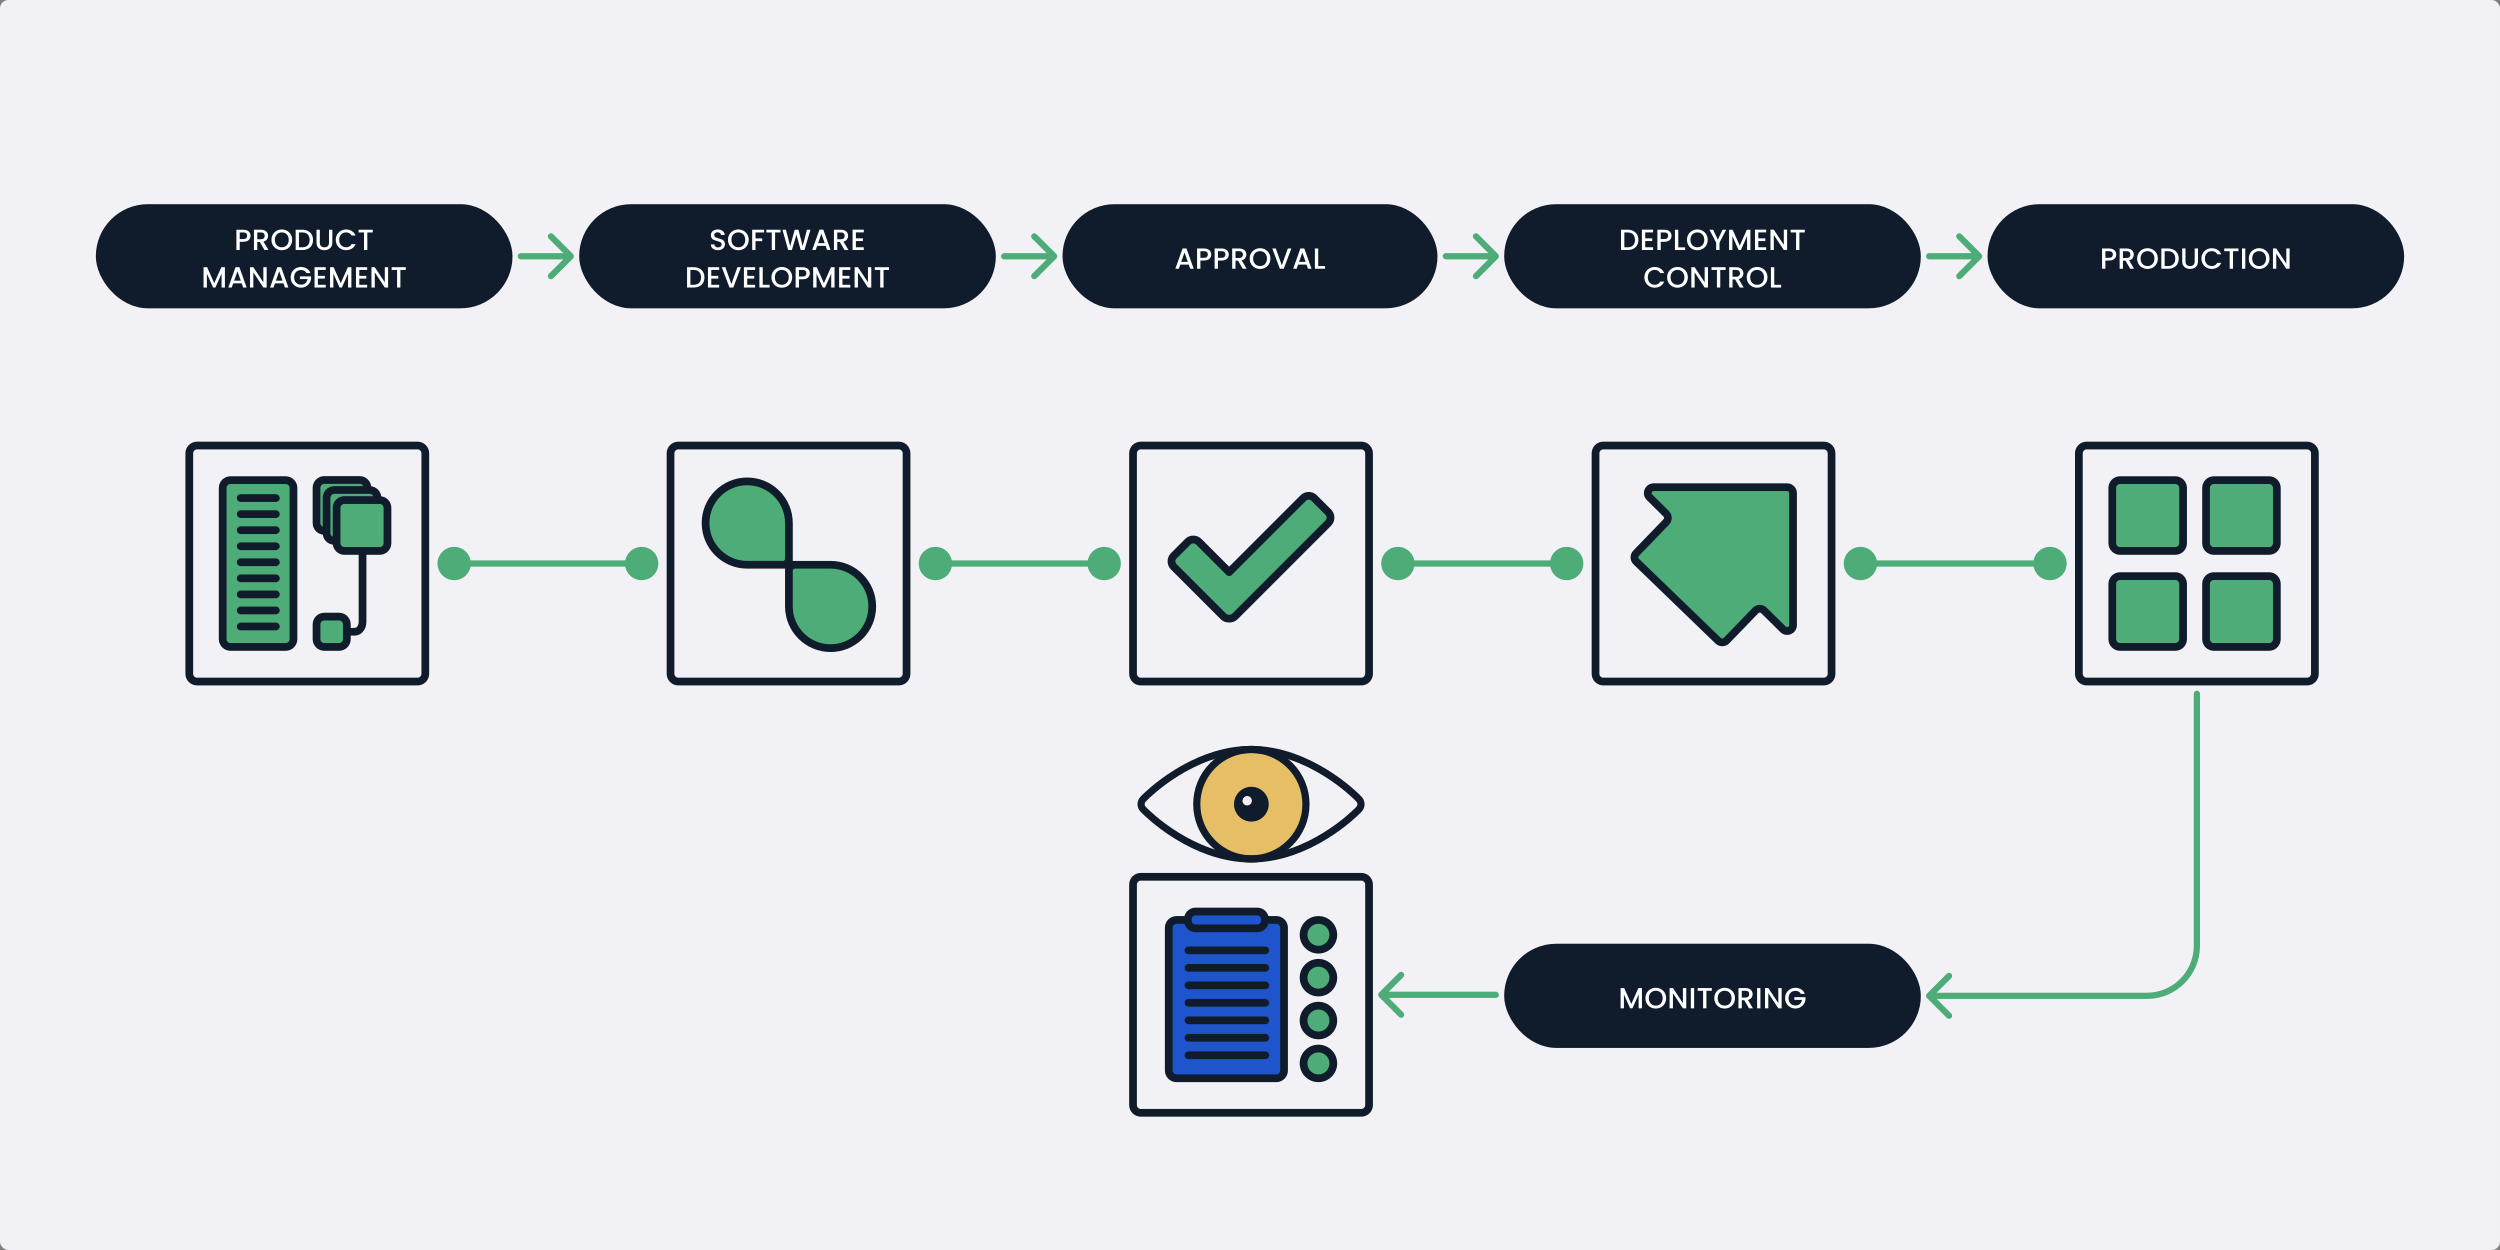 <svg width="1200" height="600" viewBox="0 0 1200 600" fill="none" xmlns="http://www.w3.org/2000/svg">
<rect x="0" y="0" width="1200" height="600" fill="#808080" stroke="none"/>
<rect width="1200" height="600" rx="4" fill="#F2F2F6"/>
<g clip-path="url(#clip0_2161_8013)">
<path d="M431.435 329H325.565C322.493 329 320 326.507 320 323.435V217.565C320 214.493 322.493 212 325.565 212H431.435C434.507 212 437 214.493 437 217.565V323.435C437 326.507 434.507 329 431.435 329ZM325.565 215.71C324.545 215.71 323.71 216.545 323.71 217.565V323.435C323.71 324.455 324.545 325.29 325.565 325.29H431.435C432.455 325.29 433.29 324.455 433.29 323.435V217.565C433.29 216.545 432.455 215.71 431.435 215.71H325.565Z" fill="#101C2B"/>
<path d="M378.679 251.143C378.679 251.119 378.679 251.095 378.679 251.072C378.679 240.021 369.723 231.06 358.676 231.06C347.629 231.06 338.672 240.021 338.672 251.072C338.672 262.123 347.627 271.087 358.676 271.087H375.821C377.4 271.087 378.68 269.805 378.68 268.225V251.143H378.679Z" fill="#4EAC78"/>
<path d="M377.517 272.942H358.672C346.618 272.942 336.812 263.132 336.812 251.072C336.812 239.013 346.618 229.205 358.672 229.205C370.725 229.205 380.531 239.015 380.531 251.072V269.901C380.531 272.501 380.118 272.942 377.518 272.942H377.517ZM358.672 232.915C348.664 232.915 340.523 241.06 340.523 251.072C340.523 261.084 348.664 269.232 358.672 269.232H375.816C376.369 269.232 376.82 268.781 376.82 268.225V251.072C376.82 241.06 368.679 232.915 358.672 232.915V232.915Z" fill="#101C2B"/>
<path d="M378.673 291.031C378.673 291.055 378.673 291.078 378.673 291.101C378.673 302.152 387.629 311.113 398.676 311.113C409.723 311.113 418.68 302.152 418.68 291.101C418.68 280.051 409.724 271.087 398.676 271.087H381.531C379.952 271.087 378.672 272.368 378.672 273.948V291.031H378.673Z" fill="#4EAC78"/>
<path d="M398.678 312.97C386.626 312.97 376.82 303.16 376.82 291.102V272.542C376.82 269.941 376.758 269.233 379.357 269.233H398.678C410.732 269.233 420.537 279.044 420.537 291.102C420.537 303.161 410.732 312.97 398.678 312.97ZM380.53 291.031V291.102C380.53 301.114 388.671 309.259 398.678 309.259C408.686 309.259 416.827 301.114 416.827 291.102C416.827 281.091 408.686 272.943 398.678 272.943H381.534C380.981 272.943 380.53 273.394 380.53 273.95V291.032V291.031Z" fill="#101C2B"/>
</g>
<rect x="278" y="98" width="200" height="50" rx="25" fill="#101C2B"/>
<path d="M344.629 120.098C343.975 120.098 343.387 119.986 342.865 119.762C342.342 119.529 341.931 119.202 341.633 118.782C341.334 118.362 341.185 117.872 341.185 117.312H342.893C342.93 117.732 343.093 118.077 343.383 118.348C343.681 118.619 344.097 118.754 344.629 118.754C345.179 118.754 345.609 118.623 345.917 118.362C346.225 118.091 346.379 117.746 346.379 117.326C346.379 116.999 346.281 116.733 346.085 116.528C345.898 116.323 345.66 116.164 345.371 116.052C345.091 115.94 344.699 115.819 344.195 115.688C343.56 115.52 343.042 115.352 342.641 115.184C342.249 115.007 341.913 114.736 341.633 114.372C341.353 114.008 341.213 113.523 341.213 112.916C341.213 112.356 341.353 111.866 341.633 111.446C341.913 111.026 342.305 110.704 342.809 110.48C343.313 110.256 343.896 110.144 344.559 110.144C345.501 110.144 346.271 110.382 346.869 110.858C347.475 111.325 347.811 111.969 347.877 112.79H346.113C346.085 112.435 345.917 112.132 345.609 111.88C345.301 111.628 344.895 111.502 344.391 111.502C343.933 111.502 343.56 111.619 343.271 111.852C342.981 112.085 342.837 112.421 342.837 112.86C342.837 113.159 342.925 113.406 343.103 113.602C343.289 113.789 343.523 113.938 343.803 114.05C344.083 114.162 344.465 114.283 344.951 114.414C345.595 114.591 346.117 114.769 346.519 114.946C346.929 115.123 347.275 115.399 347.555 115.772C347.844 116.136 347.989 116.626 347.989 117.242C347.989 117.737 347.853 118.203 347.583 118.642C347.321 119.081 346.934 119.435 346.421 119.706C345.917 119.967 345.319 120.098 344.629 120.098ZM354.408 120.098C353.503 120.098 352.667 119.888 351.902 119.468C351.146 119.039 350.544 118.446 350.096 117.69C349.657 116.925 349.438 116.066 349.438 115.114C349.438 114.162 349.657 113.308 350.096 112.552C350.544 111.796 351.146 111.208 351.902 110.788C352.667 110.359 353.503 110.144 354.408 110.144C355.323 110.144 356.158 110.359 356.914 110.788C357.679 111.208 358.281 111.796 358.72 112.552C359.159 113.308 359.378 114.162 359.378 115.114C359.378 116.066 359.159 116.925 358.72 117.69C358.281 118.446 357.679 119.039 356.914 119.468C356.158 119.888 355.323 120.098 354.408 120.098ZM354.408 118.712C355.052 118.712 355.626 118.567 356.13 118.278C356.634 117.979 357.026 117.559 357.306 117.018C357.595 116.467 357.74 115.833 357.74 115.114C357.74 114.395 357.595 113.765 357.306 113.224C357.026 112.683 356.634 112.267 356.13 111.978C355.626 111.689 355.052 111.544 354.408 111.544C353.764 111.544 353.19 111.689 352.686 111.978C352.182 112.267 351.785 112.683 351.496 113.224C351.216 113.765 351.076 114.395 351.076 115.114C351.076 115.833 351.216 116.467 351.496 117.018C351.785 117.559 352.182 117.979 352.686 118.278C353.19 118.567 353.764 118.712 354.408 118.712ZM366.772 110.27V111.572H362.642V114.442H365.862V115.744H362.642V120H361.046V110.27H366.772ZM374.635 110.27V111.572H372.045V120H370.449V111.572H367.845V110.27H374.635ZM389.02 110.27L386.136 120H384.33L382.286 112.636L380.116 120L378.324 120.014L375.566 110.27H377.26L379.276 118.194L381.46 110.27H383.252L385.282 118.152L387.312 110.27H389.02ZM396.3 118.012H392.226L391.526 120H389.86L393.346 110.256H395.194L398.68 120H397L396.3 118.012ZM395.852 116.71L394.27 112.188L392.674 116.71H395.852ZM405.348 120L403.108 116.108H401.89V120H400.294V110.27H403.654C404.401 110.27 405.031 110.401 405.544 110.662C406.067 110.923 406.454 111.273 406.706 111.712C406.967 112.151 407.098 112.641 407.098 113.182C407.098 113.817 406.911 114.395 406.538 114.918C406.174 115.431 405.609 115.781 404.844 115.968L407.252 120H405.348ZM401.89 114.834H403.654C404.251 114.834 404.699 114.685 404.998 114.386C405.306 114.087 405.46 113.686 405.46 113.182C405.46 112.678 405.311 112.286 405.012 112.006C404.713 111.717 404.261 111.572 403.654 111.572H401.89V114.834ZM410.834 111.558V114.414H414.194V115.716H410.834V118.698H414.614V120H409.238V110.256H414.614V111.558H410.834ZM332.97 128.27C334.006 128.27 334.912 128.471 335.686 128.872C336.47 129.264 337.072 129.833 337.492 130.58C337.922 131.317 338.136 132.181 338.136 133.17C338.136 134.159 337.922 135.018 337.492 135.746C337.072 136.474 336.47 137.034 335.686 137.426C334.912 137.809 334.006 138 332.97 138H329.792V128.27H332.97ZM332.97 136.698C334.109 136.698 334.982 136.39 335.588 135.774C336.195 135.158 336.498 134.29 336.498 133.17C336.498 132.041 336.195 131.159 335.588 130.524C334.982 129.889 334.109 129.572 332.97 129.572H331.388V136.698H332.97ZM341.412 129.558V132.414H344.772V133.716H341.412V136.698H345.192V138H339.816V128.256H345.192V129.558H341.412ZM355.642 128.27L351.988 138H350.14L346.472 128.27H348.18L351.064 136.362L353.962 128.27H355.642ZM358.671 129.558V132.414H362.031V133.716H358.671V136.698H362.451V138H357.075V128.256H362.451V129.558H358.671ZM366.11 136.712H369.4V138H364.514V128.27H366.11V136.712ZM375.271 138.098C374.366 138.098 373.531 137.888 372.765 137.468C372.009 137.039 371.407 136.446 370.959 135.69C370.521 134.925 370.301 134.066 370.301 133.114C370.301 132.162 370.521 131.308 370.959 130.552C371.407 129.796 372.009 129.208 372.765 128.788C373.531 128.359 374.366 128.144 375.271 128.144C376.186 128.144 377.021 128.359 377.777 128.788C378.543 129.208 379.145 129.796 379.583 130.552C380.022 131.308 380.241 132.162 380.241 133.114C380.241 134.066 380.022 134.925 379.583 135.69C379.145 136.446 378.543 137.039 377.777 137.468C377.021 137.888 376.186 138.098 375.271 138.098ZM375.271 136.712C375.915 136.712 376.489 136.567 376.993 136.278C377.497 135.979 377.889 135.559 378.169 135.018C378.459 134.467 378.603 133.833 378.603 133.114C378.603 132.395 378.459 131.765 378.169 131.224C377.889 130.683 377.497 130.267 376.993 129.978C376.489 129.689 375.915 129.544 375.271 129.544C374.627 129.544 374.053 129.689 373.549 129.978C373.045 130.267 372.649 130.683 372.359 131.224C372.079 131.765 371.939 132.395 371.939 133.114C371.939 133.833 372.079 134.467 372.359 135.018C372.649 135.559 373.045 135.979 373.549 136.278C374.053 136.567 374.627 136.712 375.271 136.712ZM388.714 131.168C388.714 131.663 388.597 132.129 388.364 132.568C388.13 133.007 387.757 133.366 387.244 133.646C386.73 133.917 386.072 134.052 385.27 134.052H383.506V138H381.91V128.27H385.27C386.016 128.27 386.646 128.401 387.16 128.662C387.682 128.914 388.07 129.259 388.322 129.698C388.583 130.137 388.714 130.627 388.714 131.168ZM385.27 132.75C385.876 132.75 386.329 132.615 386.628 132.344C386.926 132.064 387.076 131.672 387.076 131.168C387.076 130.104 386.474 129.572 385.27 129.572H383.506V132.75H385.27ZM400.582 128.27V138H398.986V131.336L396.018 138H394.912L391.93 131.336V138H390.334V128.27H392.056L395.472 135.9L398.874 128.27H400.582ZM404.374 129.558V132.414H407.734V133.716H404.374V136.698H408.154V138H402.778V128.256H408.154V129.558H404.374ZM418.211 138H416.615L411.813 130.734V138H410.217V128.256H411.813L416.615 135.508V128.256H418.211V138ZM426.691 128.27V129.572H424.101V138H422.505V129.572H419.901V128.27H426.691Z" fill="white"/>
<rect x="46" y="98" width="200" height="50" rx="25" fill="#101C2B"/>
<path d="M120.275 113.168C120.275 113.663 120.158 114.129 119.925 114.568C119.691 115.007 119.318 115.366 118.805 115.646C118.291 115.917 117.633 116.052 116.831 116.052H115.067V120H113.471V110.27H116.831C117.577 110.27 118.207 110.401 118.721 110.662C119.243 110.914 119.631 111.259 119.883 111.698C120.144 112.137 120.275 112.627 120.275 113.168ZM116.831 114.75C117.437 114.75 117.89 114.615 118.189 114.344C118.487 114.064 118.637 113.672 118.637 113.168C118.637 112.104 118.035 111.572 116.831 111.572H115.067V114.75H116.831ZM126.949 120L124.709 116.108H123.491V120H121.895V110.27H125.255C126.002 110.27 126.632 110.401 127.145 110.662C127.668 110.923 128.055 111.273 128.307 111.712C128.568 112.151 128.699 112.641 128.699 113.182C128.699 113.817 128.512 114.395 128.139 114.918C127.775 115.431 127.21 115.781 126.445 115.968L128.853 120H126.949ZM123.491 114.834H125.255C125.852 114.834 126.3 114.685 126.599 114.386C126.907 114.087 127.061 113.686 127.061 113.182C127.061 112.678 126.912 112.286 126.613 112.006C126.314 111.717 125.862 111.572 125.255 111.572H123.491V114.834ZM135.277 120.098C134.371 120.098 133.536 119.888 132.771 119.468C132.015 119.039 131.413 118.446 130.965 117.69C130.526 116.925 130.307 116.066 130.307 115.114C130.307 114.162 130.526 113.308 130.965 112.552C131.413 111.796 132.015 111.208 132.771 110.788C133.536 110.359 134.371 110.144 135.277 110.144C136.191 110.144 137.027 110.359 137.783 110.788C138.548 111.208 139.15 111.796 139.589 112.552C140.027 113.308 140.247 114.162 140.247 115.114C140.247 116.066 140.027 116.925 139.589 117.69C139.15 118.446 138.548 119.039 137.783 119.468C137.027 119.888 136.191 120.098 135.277 120.098ZM135.277 118.712C135.921 118.712 136.495 118.567 136.999 118.278C137.503 117.979 137.895 117.559 138.175 117.018C138.464 116.467 138.609 115.833 138.609 115.114C138.609 114.395 138.464 113.765 138.175 113.224C137.895 112.683 137.503 112.267 136.999 111.978C136.495 111.689 135.921 111.544 135.277 111.544C134.633 111.544 134.059 111.689 133.555 111.978C133.051 112.267 132.654 112.683 132.365 113.224C132.085 113.765 131.945 114.395 131.945 115.114C131.945 115.833 132.085 116.467 132.365 117.018C132.654 117.559 133.051 117.979 133.555 118.278C134.059 118.567 134.633 118.712 135.277 118.712ZM145.093 110.27C146.129 110.27 147.034 110.471 147.809 110.872C148.593 111.264 149.195 111.833 149.615 112.58C150.044 113.317 150.259 114.181 150.259 115.17C150.259 116.159 150.044 117.018 149.615 117.746C149.195 118.474 148.593 119.034 147.809 119.426C147.034 119.809 146.129 120 145.093 120H141.915V110.27H145.093ZM145.093 118.698C146.232 118.698 147.104 118.39 147.711 117.774C148.318 117.158 148.621 116.29 148.621 115.17C148.621 114.041 148.318 113.159 147.711 112.524C147.104 111.889 146.232 111.572 145.093 111.572H143.511V118.698H145.093ZM153.521 110.27V116.472C153.521 117.209 153.712 117.765 154.095 118.138C154.487 118.511 155.028 118.698 155.719 118.698C156.419 118.698 156.96 118.511 157.343 118.138C157.735 117.765 157.931 117.209 157.931 116.472V110.27H159.527V116.444C159.527 117.237 159.354 117.909 159.009 118.46C158.664 119.011 158.202 119.421 157.623 119.692C157.044 119.963 156.405 120.098 155.705 120.098C155.005 120.098 154.366 119.963 153.787 119.692C153.218 119.421 152.765 119.011 152.429 118.46C152.093 117.909 151.925 117.237 151.925 116.444V110.27H153.521ZM161.171 115.114C161.171 114.162 161.39 113.308 161.829 112.552C162.277 111.796 162.879 111.208 163.635 110.788C164.4 110.359 165.236 110.144 166.141 110.144C167.177 110.144 168.096 110.401 168.899 110.914C169.711 111.418 170.299 112.137 170.663 113.07H168.745C168.493 112.557 168.143 112.174 167.695 111.922C167.247 111.67 166.729 111.544 166.141 111.544C165.497 111.544 164.923 111.689 164.419 111.978C163.915 112.267 163.518 112.683 163.229 113.224C162.949 113.765 162.809 114.395 162.809 115.114C162.809 115.833 162.949 116.463 163.229 117.004C163.518 117.545 163.915 117.965 164.419 118.264C164.923 118.553 165.497 118.698 166.141 118.698C166.729 118.698 167.247 118.572 167.695 118.32C168.143 118.068 168.493 117.685 168.745 117.172H170.663C170.299 118.105 169.711 118.824 168.899 119.328C168.096 119.832 167.177 120.084 166.141 120.084C165.226 120.084 164.391 119.874 163.635 119.454C162.879 119.025 162.277 118.432 161.829 117.676C161.39 116.92 161.171 116.066 161.171 115.114ZM178.915 110.27V111.572H176.325V120H174.729V111.572H172.125V110.27H178.915ZM107.953 128.27V138H106.357V131.336L103.389 138H102.283L99.301 131.336V138H97.705V128.27H99.427L102.843 135.9L106.245 128.27H107.953ZM116.014 136.012H111.94L111.24 138H109.574L113.06 128.256H114.908L118.394 138H116.714L116.014 136.012ZM115.566 134.71L113.984 130.188L112.388 134.71H115.566ZM128.002 138H126.406L121.604 130.734V138H120.008V128.256H121.604L126.406 135.508V128.256H128.002V138ZM136.062 136.012H131.988L131.288 138H129.622L133.108 128.256H134.956L138.442 138H136.762L136.062 136.012ZM135.614 134.71L134.032 130.188L132.436 134.71H135.614ZM147.098 131.07C146.846 130.585 146.496 130.221 146.048 129.978C145.6 129.726 145.082 129.6 144.494 129.6C143.85 129.6 143.276 129.745 142.772 130.034C142.268 130.323 141.871 130.734 141.582 131.266C141.302 131.798 141.162 132.414 141.162 133.114C141.162 133.814 141.302 134.435 141.582 134.976C141.871 135.508 142.268 135.919 142.772 136.208C143.276 136.497 143.85 136.642 144.494 136.642C145.362 136.642 146.066 136.399 146.608 135.914C147.149 135.429 147.48 134.771 147.602 133.94H143.948V132.666H149.31V133.912C149.207 134.668 148.936 135.363 148.498 135.998C148.068 136.633 147.504 137.141 146.804 137.524C146.113 137.897 145.343 138.084 144.494 138.084C143.579 138.084 142.744 137.874 141.988 137.454C141.232 137.025 140.63 136.432 140.182 135.676C139.743 134.92 139.524 134.066 139.524 133.114C139.524 132.162 139.743 131.308 140.182 130.552C140.63 129.796 141.232 129.208 141.988 128.788C142.753 128.359 143.588 128.144 144.494 128.144C145.53 128.144 146.449 128.401 147.252 128.914C148.064 129.418 148.652 130.137 149.016 131.07H147.098ZM152.578 129.558V132.414H155.938V133.716H152.578V136.698H156.358V138H150.982V128.256H156.358V129.558H152.578ZM168.67 128.27V138H167.074V131.336L164.106 138H163L160.018 131.336V138H158.422V128.27H160.144L163.56 135.9L166.962 128.27H168.67ZM172.461 129.558V132.414H175.821V133.716H172.461V136.698H176.241V138H170.865V128.256H176.241V129.558H172.461ZM186.299 138H184.703L179.901 130.734V138H178.305V128.256H179.901L184.703 135.508V128.256H186.299V138ZM194.779 128.27V129.572H192.189V138H190.593V129.572H187.989V128.27H194.779Z" fill="white"/>
<rect x="510" y="98" width="180" height="50" rx="25" fill="#101C2B"/>
<path d="M570.602 127.012H566.528L565.828 129H564.162L567.648 119.256H569.496L572.982 129H571.302L570.602 127.012ZM570.154 125.71L568.572 121.188L566.976 125.71H570.154ZM581.4 122.168C581.4 122.663 581.283 123.129 581.05 123.568C580.817 124.007 580.443 124.366 579.93 124.646C579.417 124.917 578.759 125.052 577.956 125.052H576.192V129H574.596V119.27H577.956C578.703 119.27 579.333 119.401 579.846 119.662C580.369 119.914 580.756 120.259 581.008 120.698C581.269 121.137 581.4 121.627 581.4 122.168ZM577.956 123.75C578.563 123.75 579.015 123.615 579.314 123.344C579.613 123.064 579.762 122.672 579.762 122.168C579.762 121.104 579.16 120.572 577.956 120.572H576.192V123.75H577.956ZM589.824 122.168C589.824 122.663 589.708 123.129 589.474 123.568C589.241 124.007 588.868 124.366 588.354 124.646C587.841 124.917 587.183 125.052 586.38 125.052H584.616V129H583.02V119.27H586.38C587.127 119.27 587.757 119.401 588.27 119.662C588.793 119.914 589.18 120.259 589.432 120.698C589.694 121.137 589.824 121.627 589.824 122.168ZM586.38 123.75C586.987 123.75 587.44 123.615 587.738 123.344C588.037 123.064 588.186 122.672 588.186 122.168C588.186 121.104 587.584 120.572 586.38 120.572H584.616V123.75H586.38ZM596.498 129L594.258 125.108H593.04V129H591.444V119.27H594.804C595.551 119.27 596.181 119.401 596.694 119.662C597.217 119.923 597.604 120.273 597.856 120.712C598.118 121.151 598.248 121.641 598.248 122.182C598.248 122.817 598.062 123.395 597.688 123.918C597.324 124.431 596.76 124.781 595.994 124.968L598.402 129H596.498ZM593.04 123.834H594.804C595.402 123.834 595.85 123.685 596.148 123.386C596.456 123.087 596.61 122.686 596.61 122.182C596.61 121.678 596.461 121.286 596.162 121.006C595.864 120.717 595.411 120.572 594.804 120.572H593.04V123.834ZM604.826 129.098C603.921 129.098 603.085 128.888 602.32 128.468C601.564 128.039 600.962 127.446 600.514 126.69C600.075 125.925 599.856 125.066 599.856 124.114C599.856 123.162 600.075 122.308 600.514 121.552C600.962 120.796 601.564 120.208 602.32 119.788C603.085 119.359 603.921 119.144 604.826 119.144C605.741 119.144 606.576 119.359 607.332 119.788C608.097 120.208 608.699 120.796 609.138 121.552C609.577 122.308 609.796 123.162 609.796 124.114C609.796 125.066 609.577 125.925 609.138 126.69C608.699 127.446 608.097 128.039 607.332 128.468C606.576 128.888 605.741 129.098 604.826 129.098ZM604.826 127.712C605.47 127.712 606.044 127.567 606.548 127.278C607.052 126.979 607.444 126.559 607.724 126.018C608.013 125.467 608.158 124.833 608.158 124.114C608.158 123.395 608.013 122.765 607.724 122.224C607.444 121.683 607.052 121.267 606.548 120.978C606.044 120.689 605.47 120.544 604.826 120.544C604.182 120.544 603.608 120.689 603.104 120.978C602.6 121.267 602.203 121.683 601.914 122.224C601.634 122.765 601.494 123.395 601.494 124.114C601.494 124.833 601.634 125.467 601.914 126.018C602.203 126.559 602.6 126.979 603.104 127.278C603.608 127.567 604.182 127.712 604.826 127.712ZM619.851 119.27L616.197 129H614.349L610.681 119.27H612.389L615.273 127.362L618.171 119.27H619.851ZM627.149 127.012H623.075L622.375 129H620.709L624.195 119.256H626.043L629.529 129H627.849L627.149 127.012ZM626.701 125.71L625.119 121.188L623.523 125.71H626.701ZM632.739 127.712H636.029V129H631.143V119.27H632.739V127.712Z" fill="white"/>
<path d="M482 121.5C481.172 121.5 480.5 122.172 480.5 123C480.5 123.828 481.172 124.5 482 124.5V123V121.5ZM507.061 124.061C507.646 123.475 507.646 122.525 507.061 121.939L497.515 112.393C496.929 111.808 495.979 111.808 495.393 112.393C494.808 112.979 494.808 113.929 495.393 114.515L503.879 123L495.393 131.485C494.808 132.071 494.808 133.021 495.393 133.607C495.979 134.192 496.929 134.192 497.515 133.607L507.061 124.061ZM482 123V124.5H506V123V121.5H482V123Z" fill="#4EAC78"/>
<rect x="722" y="98" width="200" height="50" rx="25" fill="#101C2B"/>
<path d="M781.263 110.27C782.299 110.27 783.205 110.471 783.979 110.872C784.763 111.264 785.365 111.833 785.785 112.58C786.215 113.317 786.429 114.181 786.429 115.17C786.429 116.159 786.215 117.018 785.785 117.746C785.365 118.474 784.763 119.034 783.979 119.426C783.205 119.809 782.299 120 781.263 120H778.085V110.27H781.263ZM781.263 118.698C782.402 118.698 783.275 118.39 783.881 117.774C784.488 117.158 784.791 116.29 784.791 115.17C784.791 114.041 784.488 113.159 783.881 112.524C783.275 111.889 782.402 111.572 781.263 111.572H779.681V118.698H781.263ZM789.705 111.558V114.414H793.065V115.716H789.705V118.698H793.485V120H788.109V110.256H793.485V111.558H789.705ZM802.353 113.168C802.353 113.663 802.236 114.129 802.003 114.568C801.77 115.007 801.396 115.366 800.883 115.646C800.37 115.917 799.712 116.052 798.909 116.052H797.145V120H795.549V110.27H798.909C799.656 110.27 800.286 110.401 800.799 110.662C801.322 110.914 801.709 111.259 801.961 111.698C802.222 112.137 802.353 112.627 802.353 113.168ZM798.909 114.75C799.516 114.75 799.968 114.615 800.267 114.344C800.566 114.064 800.715 113.672 800.715 113.168C800.715 112.104 800.113 111.572 798.909 111.572H797.145V114.75H798.909ZM805.569 118.712H808.859V120H803.973V110.27H805.569V118.712ZM814.73 120.098C813.825 120.098 812.989 119.888 812.224 119.468C811.468 119.039 810.866 118.446 810.418 117.69C809.979 116.925 809.76 116.066 809.76 115.114C809.76 114.162 809.979 113.308 810.418 112.552C810.866 111.796 811.468 111.208 812.224 110.788C812.989 110.359 813.825 110.144 814.73 110.144C815.645 110.144 816.48 110.359 817.236 110.788C818.001 111.208 818.603 111.796 819.042 112.552C819.481 113.308 819.7 114.162 819.7 115.114C819.7 116.066 819.481 116.925 819.042 117.69C818.603 118.446 818.001 119.039 817.236 119.468C816.48 119.888 815.645 120.098 814.73 120.098ZM814.73 118.712C815.374 118.712 815.948 118.567 816.452 118.278C816.956 117.979 817.348 117.559 817.628 117.018C817.917 116.467 818.062 115.833 818.062 115.114C818.062 114.395 817.917 113.765 817.628 113.224C817.348 112.683 816.956 112.267 816.452 111.978C815.948 111.689 815.374 111.544 814.73 111.544C814.086 111.544 813.512 111.689 813.008 111.978C812.504 112.267 812.107 112.683 811.818 113.224C811.538 113.765 811.398 114.395 811.398 115.114C811.398 115.833 811.538 116.467 811.818 117.018C812.107 117.559 812.504 117.979 813.008 118.278C813.512 118.567 814.086 118.712 814.73 118.712ZM828.578 110.27L825.358 116.472V120H823.762V116.472L820.528 110.27H822.306L824.56 115.044L826.814 110.27H828.578ZM840.191 110.27V120H838.595V113.336L835.627 120H834.521L831.539 113.336V120H829.943V110.27H831.665L835.081 117.9L838.483 110.27H840.191ZM843.983 111.558V114.414H847.343V115.716H843.983V118.698H847.763V120H842.387V110.256H847.763V111.558H843.983ZM857.82 120H856.224L851.422 112.734V120H849.826V110.256H851.422L856.224 117.508V110.256H857.82V120ZM866.3 110.27V111.572H863.71V120H862.114V111.572H859.51V110.27H866.3ZM789.302 133.114C789.302 132.162 789.521 131.308 789.96 130.552C790.408 129.796 791.01 129.208 791.766 128.788C792.531 128.359 793.367 128.144 794.272 128.144C795.308 128.144 796.227 128.401 797.03 128.914C797.842 129.418 798.43 130.137 798.794 131.07H796.876C796.624 130.557 796.274 130.174 795.826 129.922C795.378 129.67 794.86 129.544 794.272 129.544C793.628 129.544 793.054 129.689 792.55 129.978C792.046 130.267 791.649 130.683 791.36 131.224C791.08 131.765 790.94 132.395 790.94 133.114C790.94 133.833 791.08 134.463 791.36 135.004C791.649 135.545 792.046 135.965 792.55 136.264C793.054 136.553 793.628 136.698 794.272 136.698C794.86 136.698 795.378 136.572 795.826 136.32C796.274 136.068 796.624 135.685 796.876 135.172H798.794C798.43 136.105 797.842 136.824 797.03 137.328C796.227 137.832 795.308 138.084 794.272 138.084C793.357 138.084 792.522 137.874 791.766 137.454C791.01 137.025 790.408 136.432 789.96 135.676C789.521 134.92 789.302 134.066 789.302 133.114ZM805.198 138.098C804.293 138.098 803.458 137.888 802.692 137.468C801.936 137.039 801.334 136.446 800.886 135.69C800.448 134.925 800.228 134.066 800.228 133.114C800.228 132.162 800.448 131.308 800.886 130.552C801.334 129.796 801.936 129.208 802.692 128.788C803.458 128.359 804.293 128.144 805.198 128.144C806.113 128.144 806.948 128.359 807.704 128.788C808.47 129.208 809.072 129.796 809.51 130.552C809.949 131.308 810.168 132.162 810.168 133.114C810.168 134.066 809.949 134.925 809.51 135.69C809.072 136.446 808.47 137.039 807.704 137.468C806.948 137.888 806.113 138.098 805.198 138.098ZM805.198 136.712C805.842 136.712 806.416 136.567 806.92 136.278C807.424 135.979 807.816 135.559 808.096 135.018C808.386 134.467 808.53 133.833 808.53 133.114C808.53 132.395 808.386 131.765 808.096 131.224C807.816 130.683 807.424 130.267 806.92 129.978C806.416 129.689 805.842 129.544 805.198 129.544C804.554 129.544 803.98 129.689 803.476 129.978C802.972 130.267 802.576 130.683 802.286 131.224C802.006 131.765 801.866 132.395 801.866 133.114C801.866 133.833 802.006 134.467 802.286 135.018C802.576 135.559 802.972 135.979 803.476 136.278C803.98 136.567 804.554 136.712 805.198 136.712ZM819.831 138H818.235L813.433 130.734V138H811.837V128.256H813.433L818.235 135.508V128.256H819.831V138ZM828.311 128.27V129.572H825.721V138H824.125V129.572H821.521V128.27H828.311ZM835.079 138L832.839 134.108H831.621V138H830.025V128.27H833.385C834.132 128.27 834.762 128.401 835.275 128.662C835.798 128.923 836.185 129.273 836.437 129.712C836.698 130.151 836.829 130.641 836.829 131.182C836.829 131.817 836.642 132.395 836.269 132.918C835.905 133.431 835.34 133.781 834.575 133.968L836.983 138H835.079ZM831.621 132.834H833.385C833.982 132.834 834.43 132.685 834.729 132.386C835.037 132.087 835.191 131.686 835.191 131.182C835.191 130.678 835.042 130.286 834.743 130.006C834.444 129.717 833.992 129.572 833.385 129.572H831.621V132.834ZM843.407 138.098C842.501 138.098 841.666 137.888 840.901 137.468C840.145 137.039 839.543 136.446 839.095 135.69C838.656 134.925 838.437 134.066 838.437 133.114C838.437 132.162 838.656 131.308 839.095 130.552C839.543 129.796 840.145 129.208 840.901 128.788C841.666 128.359 842.501 128.144 843.407 128.144C844.321 128.144 845.157 128.359 845.913 128.788C846.678 129.208 847.28 129.796 847.719 130.552C848.157 131.308 848.377 132.162 848.377 133.114C848.377 134.066 848.157 134.925 847.719 135.69C847.28 136.446 846.678 137.039 845.913 137.468C845.157 137.888 844.321 138.098 843.407 138.098ZM843.407 136.712C844.051 136.712 844.625 136.567 845.129 136.278C845.633 135.979 846.025 135.559 846.305 135.018C846.594 134.467 846.739 133.833 846.739 133.114C846.739 132.395 846.594 131.765 846.305 131.224C846.025 130.683 845.633 130.267 845.129 129.978C844.625 129.689 844.051 129.544 843.407 129.544C842.763 129.544 842.189 129.689 841.685 129.978C841.181 130.267 840.784 130.683 840.495 131.224C840.215 131.765 840.075 132.395 840.075 133.114C840.075 133.833 840.215 134.467 840.495 135.018C840.784 135.559 841.181 135.979 841.685 136.278C842.189 136.567 842.763 136.712 843.407 136.712ZM851.641 136.712H854.931V138H850.045V128.27H851.641V136.712Z" fill="white"/>
<path d="M694 121.5C693.172 121.5 692.5 122.172 692.5 123C692.5 123.828 693.172 124.5 694 124.5V123V121.5ZM719.061 124.061C719.646 123.475 719.646 122.525 719.061 121.939L709.515 112.393C708.929 111.808 707.979 111.808 707.393 112.393C706.808 112.979 706.808 113.929 707.393 114.515L715.879 123L707.393 131.485C706.808 132.071 706.808 133.021 707.393 133.607C707.979 134.192 708.929 134.192 709.515 133.607L719.061 124.061ZM694 123V124.5H718V123V121.5H694V123Z" fill="#4EAC78"/>
<rect x="954" y="98" width="200" height="50" rx="25" fill="#101C2B"/>
<path d="M1015.8 122.168C1015.8 122.663 1015.68 123.129 1015.45 123.568C1015.21 124.007 1014.84 124.366 1014.33 124.646C1013.81 124.917 1013.16 125.052 1012.35 125.052H1010.59V129H1008.99V119.27H1012.35C1013.1 119.27 1013.73 119.401 1014.24 119.662C1014.77 119.914 1015.15 120.259 1015.4 120.698C1015.67 121.137 1015.8 121.627 1015.8 122.168ZM1012.35 123.75C1012.96 123.75 1013.41 123.615 1013.71 123.344C1014.01 123.064 1014.16 122.672 1014.16 122.168C1014.16 121.104 1013.56 120.572 1012.35 120.572H1010.59V123.75H1012.35ZM1022.47 129L1020.23 125.108H1019.01V129H1017.42V119.27H1020.78C1021.52 119.27 1022.15 119.401 1022.67 119.662C1023.19 119.923 1023.58 120.273 1023.83 120.712C1024.09 121.151 1024.22 121.641 1024.22 122.182C1024.22 122.817 1024.03 123.395 1023.66 123.918C1023.3 124.431 1022.73 124.781 1021.97 124.968L1024.37 129H1022.47ZM1019.01 123.834H1020.78C1021.37 123.834 1021.82 123.685 1022.12 123.386C1022.43 123.087 1022.58 122.686 1022.58 122.182C1022.58 121.678 1022.43 121.286 1022.13 121.006C1021.84 120.717 1021.38 120.572 1020.78 120.572H1019.01V123.834ZM1030.8 129.098C1029.89 129.098 1029.06 128.888 1028.29 128.468C1027.54 128.039 1026.93 127.446 1026.49 126.69C1026.05 125.925 1025.83 125.066 1025.83 124.114C1025.83 123.162 1026.05 122.308 1026.49 121.552C1026.93 120.796 1027.54 120.208 1028.29 119.788C1029.06 119.359 1029.89 119.144 1030.8 119.144C1031.71 119.144 1032.55 119.359 1033.3 119.788C1034.07 120.208 1034.67 120.796 1035.11 121.552C1035.55 122.308 1035.77 123.162 1035.77 124.114C1035.77 125.066 1035.55 125.925 1035.11 126.69C1034.67 127.446 1034.07 128.039 1033.3 128.468C1032.55 128.888 1031.71 129.098 1030.8 129.098ZM1030.8 127.712C1031.44 127.712 1032.02 127.567 1032.52 127.278C1033.02 126.979 1033.42 126.559 1033.7 126.018C1033.99 125.467 1034.13 124.833 1034.13 124.114C1034.13 123.395 1033.99 122.765 1033.7 122.224C1033.42 121.683 1033.02 121.267 1032.52 120.978C1032.02 120.689 1031.44 120.544 1030.8 120.544C1030.15 120.544 1029.58 120.689 1029.08 120.978C1028.57 121.267 1028.18 121.683 1027.89 122.224C1027.61 122.765 1027.47 123.395 1027.47 124.114C1027.47 124.833 1027.61 125.467 1027.89 126.018C1028.18 126.559 1028.57 126.979 1029.08 127.278C1029.58 127.567 1030.15 127.712 1030.8 127.712ZM1040.62 119.27C1041.65 119.27 1042.56 119.471 1043.33 119.872C1044.12 120.264 1044.72 120.833 1045.14 121.58C1045.57 122.317 1045.78 123.181 1045.78 124.17C1045.78 125.159 1045.57 126.018 1045.14 126.746C1044.72 127.474 1044.12 128.034 1043.33 128.426C1042.56 128.809 1041.65 129 1040.62 129H1037.44V119.27H1040.62ZM1040.62 127.698C1041.75 127.698 1042.63 127.39 1043.23 126.774C1043.84 126.158 1044.14 125.29 1044.14 124.17C1044.14 123.041 1043.84 122.159 1043.23 121.524C1042.63 120.889 1041.75 120.572 1040.62 120.572H1039.03V127.698H1040.62ZM1049.04 119.27V125.472C1049.04 126.209 1049.23 126.765 1049.62 127.138C1050.01 127.511 1050.55 127.698 1051.24 127.698C1051.94 127.698 1052.48 127.511 1052.86 127.138C1053.26 126.765 1053.45 126.209 1053.45 125.472V119.27H1055.05V125.444C1055.05 126.237 1054.88 126.909 1054.53 127.46C1054.19 128.011 1053.72 128.421 1053.14 128.692C1052.57 128.963 1051.93 129.098 1051.23 129.098C1050.53 129.098 1049.89 128.963 1049.31 128.692C1048.74 128.421 1048.29 128.011 1047.95 127.46C1047.61 126.909 1047.45 126.237 1047.45 125.444V119.27H1049.04ZM1056.69 124.114C1056.69 123.162 1056.91 122.308 1057.35 121.552C1057.8 120.796 1058.4 120.208 1059.16 119.788C1059.92 119.359 1060.76 119.144 1061.66 119.144C1062.7 119.144 1063.62 119.401 1064.42 119.914C1065.23 120.418 1065.82 121.137 1066.18 122.07H1064.27C1064.01 121.557 1063.66 121.174 1063.22 120.922C1062.77 120.67 1062.25 120.544 1061.66 120.544C1061.02 120.544 1060.44 120.689 1059.94 120.978C1059.44 121.267 1059.04 121.683 1058.75 122.224C1058.47 122.765 1058.33 123.395 1058.33 124.114C1058.33 124.833 1058.47 125.463 1058.75 126.004C1059.04 126.545 1059.44 126.965 1059.94 127.264C1060.44 127.553 1061.02 127.698 1061.66 127.698C1062.25 127.698 1062.77 127.572 1063.22 127.32C1063.66 127.068 1064.01 126.685 1064.27 126.172H1066.18C1065.82 127.105 1065.23 127.824 1064.42 128.328C1063.62 128.832 1062.7 129.084 1061.66 129.084C1060.75 129.084 1059.91 128.874 1059.16 128.454C1058.4 128.025 1057.8 127.432 1057.35 126.676C1056.91 125.92 1056.69 125.066 1056.69 124.114ZM1074.44 119.27V120.572H1071.85V129H1070.25V120.572H1067.65V119.27H1074.44ZM1077.75 119.27V129H1076.15V119.27H1077.75ZM1084.38 129.098C1083.47 129.098 1082.64 128.888 1081.87 128.468C1081.12 128.039 1080.51 127.446 1080.07 126.69C1079.63 125.925 1079.41 125.066 1079.41 124.114C1079.41 123.162 1079.63 122.308 1080.07 121.552C1080.51 120.796 1081.12 120.208 1081.87 119.788C1082.64 119.359 1083.47 119.144 1084.38 119.144C1085.29 119.144 1086.13 119.359 1086.88 119.788C1087.65 120.208 1088.25 120.796 1088.69 121.552C1089.13 122.308 1089.35 123.162 1089.35 124.114C1089.35 125.066 1089.13 125.925 1088.69 126.69C1088.25 127.446 1087.65 128.039 1086.88 128.468C1086.13 128.888 1085.29 129.098 1084.38 129.098ZM1084.38 127.712C1085.02 127.712 1085.6 127.567 1086.1 127.278C1086.6 126.979 1087 126.559 1087.28 126.018C1087.57 125.467 1087.71 124.833 1087.71 124.114C1087.71 123.395 1087.57 122.765 1087.28 122.224C1087 121.683 1086.6 121.267 1086.1 120.978C1085.6 120.689 1085.02 120.544 1084.38 120.544C1083.73 120.544 1083.16 120.689 1082.66 120.978C1082.15 121.267 1081.76 121.683 1081.47 122.224C1081.19 122.765 1081.05 123.395 1081.05 124.114C1081.05 124.833 1081.19 125.467 1081.47 126.018C1081.76 126.559 1082.15 126.979 1082.66 127.278C1083.16 127.567 1083.73 127.712 1084.38 127.712ZM1099.01 129H1097.42L1092.61 121.734V129H1091.02V119.256H1092.61L1097.42 126.508V119.256H1099.01V129Z" fill="white"/>
<rect x="722" y="453" width="200" height="50" rx="25" fill="#101C2B"/>
<path d="M788.136 474.27V484H786.54V477.336L783.572 484H782.466L779.484 477.336V484H777.888V474.27H779.61L783.026 481.9L786.428 474.27H788.136ZM794.77 484.098C793.865 484.098 793.029 483.888 792.264 483.468C791.508 483.039 790.906 482.446 790.458 481.69C790.019 480.925 789.8 480.066 789.8 479.114C789.8 478.162 790.019 477.308 790.458 476.552C790.906 475.796 791.508 475.208 792.264 474.788C793.029 474.359 793.865 474.144 794.77 474.144C795.685 474.144 796.52 474.359 797.276 474.788C798.041 475.208 798.643 475.796 799.082 476.552C799.521 477.308 799.74 478.162 799.74 479.114C799.74 480.066 799.521 480.925 799.082 481.69C798.643 482.446 798.041 483.039 797.276 483.468C796.52 483.888 795.685 484.098 794.77 484.098ZM794.77 482.712C795.414 482.712 795.988 482.567 796.492 482.278C796.996 481.979 797.388 481.559 797.668 481.018C797.957 480.467 798.102 479.833 798.102 479.114C798.102 478.395 797.957 477.765 797.668 477.224C797.388 476.683 796.996 476.267 796.492 475.978C795.988 475.689 795.414 475.544 794.77 475.544C794.126 475.544 793.552 475.689 793.048 475.978C792.544 476.267 792.147 476.683 791.858 477.224C791.578 477.765 791.438 478.395 791.438 479.114C791.438 479.833 791.578 480.467 791.858 481.018C792.147 481.559 792.544 481.979 793.048 482.278C793.552 482.567 794.126 482.712 794.77 482.712ZM809.403 484H807.807L803.005 476.734V484H801.409V474.256H803.005L807.807 481.508V474.256H809.403V484ZM813.192 474.27V484H811.596V474.27H813.192ZM821.672 474.27V475.572H819.082V484H817.486V475.572H814.882V474.27H821.672ZM827.824 484.098C826.919 484.098 826.083 483.888 825.318 483.468C824.562 483.039 823.96 482.446 823.512 481.69C823.073 480.925 822.854 480.066 822.854 479.114C822.854 478.162 823.073 477.308 823.512 476.552C823.96 475.796 824.562 475.208 825.318 474.788C826.083 474.359 826.919 474.144 827.824 474.144C828.739 474.144 829.574 474.359 830.33 474.788C831.095 475.208 831.697 475.796 832.136 476.552C832.575 477.308 832.794 478.162 832.794 479.114C832.794 480.066 832.575 480.925 832.136 481.69C831.697 482.446 831.095 483.039 830.33 483.468C829.574 483.888 828.739 484.098 827.824 484.098ZM827.824 482.712C828.468 482.712 829.042 482.567 829.546 482.278C830.05 481.979 830.442 481.559 830.722 481.018C831.011 480.467 831.156 479.833 831.156 479.114C831.156 478.395 831.011 477.765 830.722 477.224C830.442 476.683 830.05 476.267 829.546 475.978C829.042 475.689 828.468 475.544 827.824 475.544C827.18 475.544 826.606 475.689 826.102 475.978C825.598 476.267 825.201 476.683 824.912 477.224C824.632 477.765 824.492 478.395 824.492 479.114C824.492 479.833 824.632 480.467 824.912 481.018C825.201 481.559 825.598 481.979 826.102 482.278C826.606 482.567 827.18 482.712 827.824 482.712ZM839.517 484L837.277 480.108H836.059V484H834.463V474.27H837.823C838.569 474.27 839.199 474.401 839.713 474.662C840.235 474.923 840.623 475.273 840.875 475.712C841.136 476.151 841.267 476.641 841.267 477.182C841.267 477.817 841.08 478.395 840.707 478.918C840.343 479.431 839.778 479.781 839.013 479.968L841.421 484H839.517ZM836.059 478.834H837.823C838.42 478.834 838.868 478.685 839.167 478.386C839.475 478.087 839.629 477.686 839.629 477.182C839.629 476.678 839.479 476.286 839.181 476.006C838.882 475.717 838.429 475.572 837.823 475.572H836.059V478.834ZM845.002 474.27V484H843.406V474.27H845.002ZM855.19 484H853.594L848.792 476.734V484H847.196V474.256H848.792L853.594 481.508V474.256H855.19V484ZM864.426 477.07C864.174 476.585 863.824 476.221 863.376 475.978C862.928 475.726 862.41 475.6 861.822 475.6C861.178 475.6 860.604 475.745 860.1 476.034C859.596 476.323 859.199 476.734 858.91 477.266C858.63 477.798 858.49 478.414 858.49 479.114C858.49 479.814 858.63 480.435 858.91 480.976C859.199 481.508 859.596 481.919 860.1 482.208C860.604 482.497 861.178 482.642 861.822 482.642C862.69 482.642 863.394 482.399 863.936 481.914C864.477 481.429 864.808 480.771 864.93 479.94H861.276V478.666H866.638V479.912C866.535 480.668 866.264 481.363 865.826 481.998C865.396 482.633 864.832 483.141 864.132 483.524C863.441 483.897 862.671 484.084 861.822 484.084C860.907 484.084 860.072 483.874 859.316 483.454C858.56 483.025 857.958 482.432 857.51 481.676C857.071 480.92 856.852 480.066 856.852 479.114C856.852 478.162 857.071 477.308 857.51 476.552C857.958 475.796 858.56 475.208 859.316 474.788C860.081 474.359 860.916 474.144 861.822 474.144C862.858 474.144 863.777 474.401 864.58 474.914C865.392 475.418 865.98 476.137 866.344 477.07H864.426Z" fill="white"/>
<path d="M926 121.5C925.172 121.5 924.5 122.172 924.5 123C924.5 123.828 925.172 124.5 926 124.5V123V121.5ZM951.061 124.061C951.646 123.475 951.646 122.525 951.061 121.939L941.515 112.393C940.929 111.808 939.979 111.808 939.393 112.393C938.808 112.979 938.808 113.929 939.393 114.515L947.879 123L939.393 131.485C938.808 132.071 938.808 133.021 939.393 133.607C939.979 134.192 940.929 134.192 941.515 133.607L951.061 124.061ZM926 123V124.5H950V123V121.5H926V123Z" fill="#4EAC78"/>
<path d="M250 121.5C249.172 121.5 248.5 122.172 248.5 123C248.5 123.828 249.172 124.5 250 124.5V123V121.5ZM275.061 124.061C275.646 123.475 275.646 122.525 275.061 121.939L265.515 112.393C264.929 111.808 263.979 111.808 263.393 112.393C262.808 112.979 262.808 113.929 263.393 114.515L271.879 123L263.393 131.485C262.808 132.071 262.808 133.021 263.393 133.607C263.979 134.192 264.929 134.192 265.515 133.607L275.061 124.061ZM250 123V124.5H274V123V121.5H250V123Z" fill="#4EAC78"/>
<g clip-path="url(#clip1_2161_8013)">
<path d="M653.435 329H547.565C544.493 329 542 326.507 542 323.435V217.565C542 214.493 544.493 212 547.565 212H653.435C656.507 212 659 214.493 659 217.565V323.435C659 326.507 656.507 329 653.435 329ZM547.565 215.71C546.545 215.71 545.71 216.545 545.71 217.565V323.435C545.71 324.455 546.545 325.29 547.565 325.29H653.435C654.455 325.29 655.29 324.455 655.29 323.435V217.565C655.29 216.545 654.455 215.71 653.435 215.71H547.565Z" fill="#101C2B"/>
<path d="M637.573 245.837L630.806 239.069C629.356 237.62 627.007 237.62 625.559 239.069L590 274.629L575.406 260.035C573.957 258.585 571.608 258.585 570.159 260.035L563.392 266.802C561.942 268.252 561.942 270.601 563.392 272.049L587.201 295.858C587.97 296.627 588.993 296.989 590 296.941C591.007 296.989 592.03 296.628 592.799 295.858L637.573 251.084C639.023 249.634 639.023 247.285 637.573 245.837Z" fill="#4EAC78"/>
<path d="M590.169 298.801C590.111 298.801 590.053 298.801 589.996 298.799C588.462 298.846 586.97 298.256 585.885 297.171L562.075 273.361C561.024 272.31 560.445 270.913 560.445 269.426C560.445 267.94 561.024 266.542 562.075 265.491L568.843 258.723C569.895 257.672 571.292 257.093 572.778 257.093C574.265 257.093 575.663 257.672 576.714 258.723L589.996 272.006L624.244 237.757C625.296 236.706 626.693 236.127 628.179 236.127C629.666 236.127 631.064 236.706 632.114 237.757L638.882 244.525C639.934 245.576 640.512 246.974 640.512 248.46C640.512 249.946 639.934 251.345 638.882 252.395L594.108 297.17C593.064 298.213 591.64 298.8 590.17 298.8L590.169 298.801ZM589.996 295.086C590.025 295.086 590.054 295.086 590.083 295.088C590.613 295.114 591.109 294.921 591.484 294.547L636.258 249.773C636.608 249.422 636.802 248.956 636.802 248.461C636.802 247.966 636.608 247.5 636.258 247.15L629.491 240.382C629.14 240.032 628.674 239.838 628.179 239.838C627.684 239.838 627.218 240.031 626.868 240.382L591.309 275.941C590.584 276.666 589.41 276.666 588.685 275.941L574.091 261.347C573.741 260.997 573.275 260.804 572.78 260.804C572.284 260.804 571.818 260.996 571.468 261.347L564.7 268.115C564.35 268.465 564.157 268.931 564.157 269.426C564.157 269.921 564.349 270.388 564.7 270.738L588.51 294.547C588.883 294.921 589.381 295.114 589.91 295.088C589.939 295.087 589.968 295.086 589.997 295.086H589.996Z" fill="#101C2B"/>
</g>
<g clip-path="url(#clip2_2161_8013)">
<path d="M875.435 329H769.565C766.493 329 764 326.507 764 323.435V217.565C764 214.493 766.493 212 769.565 212H875.435C878.507 212 881 214.493 881 217.565V323.435C881 326.507 878.507 329 875.435 329ZM769.565 215.71C768.545 215.71 767.71 216.545 767.71 217.565V323.435C767.71 324.455 768.545 325.29 769.565 325.29H875.435C876.455 325.29 877.29 324.455 877.29 323.435V217.565C877.29 216.545 876.455 215.71 875.435 215.71H769.565Z" fill="#101C2B"/>
<path d="M824.724 307.555L785.378 269.561C784.256 268.477 784.225 266.688 785.309 265.566L799.793 250.567C800.867 249.454 800.848 247.685 799.747 246.596L791.761 238.691C789.967 236.915 791.224 233.857 793.749 233.857H857.831C859.392 233.857 860.657 235.122 860.657 236.683V300.064C860.657 302.574 857.628 303.838 855.844 302.074L846.679 293.01C845.561 291.904 843.753 291.924 842.66 293.055L828.718 307.486C827.634 308.608 825.845 308.64 824.723 307.555H824.724Z" fill="#4EAC78"/>
<path d="M826.69 310.2C825.519 310.2 824.347 309.764 823.439 308.889L784.093 270.896C783.194 270.028 782.687 268.861 782.665 267.61C782.643 266.36 783.109 265.176 783.977 264.277L798.461 249.278C798.829 248.898 798.822 248.286 798.446 247.913L790.46 240.008C789.106 238.668 788.699 236.663 789.423 234.901C790.148 233.139 791.848 232 793.753 232H857.834C860.415 232 862.515 234.1 862.515 236.681V300.064C862.515 301.988 861.412 303.642 859.637 304.383C857.862 305.124 855.91 304.744 854.543 303.392L845.378 294.329C845.134 294.086 844.85 294.048 844.695 294.048C844.692 294.048 844.688 294.048 844.685 294.048C844.533 294.049 844.243 294.091 843.997 294.344L830.056 308.774C829.139 309.723 827.915 310.2 826.689 310.2H826.69ZM826.017 306.22C826.402 306.592 827.017 306.58 827.389 306.195L841.331 291.765C842.206 290.858 843.383 290.352 844.644 290.337C844.663 290.337 844.681 290.337 844.699 290.337C845.939 290.337 847.106 290.815 847.988 291.69L857.152 300.753C857.568 301.163 858.029 301.034 858.209 300.958C858.388 300.883 858.806 300.646 858.806 300.062V236.683C858.806 236.147 858.37 235.713 857.835 235.713H793.753C793.166 235.713 792.929 236.133 792.855 236.314C792.781 236.495 792.652 236.96 793.07 237.373L801.056 245.278C802.868 247.072 802.901 250.022 801.13 251.857L786.646 266.855C786.467 267.042 786.369 267.288 786.374 267.546C786.379 267.805 786.484 268.047 786.671 268.228L826.017 306.222V306.22Z" fill="#101C2B"/>
</g>
<path d="M744 270.5C744 274.918 747.582 278.5 752 278.5C756.418 278.5 760 274.918 760 270.5C760 266.082 756.418 262.5 752 262.5C747.582 262.5 744 266.082 744 270.5ZM663 270.5C663 274.918 666.582 278.5 671 278.5C675.418 278.5 679 274.918 679 270.5C679 266.082 675.418 262.5 671 262.5C666.582 262.5 663 266.082 663 270.5ZM752 270.5V269H671V270.5V272H752V270.5Z" fill="#4EAC78"/>
<path d="M441 270.5C441 274.918 444.582 278.5 449 278.5C453.418 278.5 457 274.918 457 270.5C457 266.082 453.418 262.5 449 262.5C444.582 262.5 441 266.082 441 270.5ZM522 270.5C522 274.918 525.582 278.5 530 278.5C534.418 278.5 538 274.918 538 270.5C538 266.082 534.418 262.5 530 262.5C525.582 262.5 522 266.082 522 270.5ZM449 270.5V272H530V270.5V269H449V270.5Z" fill="#4EAC78"/>
<path d="M210 270.5C210 274.918 213.582 278.5 218 278.5C222.418 278.5 226 274.918 226 270.5C226 266.082 222.418 262.5 218 262.5C213.582 262.5 210 266.082 210 270.5ZM300 270.5C300 274.918 303.582 278.5 308 278.5C312.418 278.5 316 274.918 316 270.5C316 266.082 312.418 262.5 308 262.5C303.582 262.5 300 266.082 300 270.5ZM218 270.5V272H308V270.5V269H218V270.5Z" fill="#4EAC78"/>
<g clip-path="url(#clip3_2161_8013)">
<path d="M200.435 329H94.565C91.493 329 89 326.507 89 323.435V217.565C89 214.493 91.493 212 94.565 212H200.435C203.507 212 206 214.493 206 217.565V323.435C206 326.507 203.507 329 200.435 329ZM94.565 215.71C93.545 215.71 92.71 216.545 92.71 217.565V323.435C92.71 324.455 93.545 325.29 94.565 325.29H200.435C201.455 325.29 202.29 324.455 202.29 323.435V217.565C202.29 216.545 201.455 215.71 200.435 215.71H94.565Z" fill="#101C2B"/>
<path d="M137.156 230.472H110.593C108.544 230.472 106.883 232.133 106.883 234.182V306.816C106.883 308.865 108.544 310.526 110.593 310.526H137.156C139.205 310.526 140.866 308.865 140.866 306.816V234.182C140.866 232.133 139.205 230.472 137.156 230.472Z" fill="#4EAC78"/>
<path d="M137.16 312.383H110.597C107.528 312.383 105.031 309.886 105.031 306.817V234.184C105.031 231.114 107.528 228.618 110.597 228.618H137.16C140.229 228.618 142.725 231.114 142.725 234.184V306.817C142.725 309.886 140.229 312.383 137.16 312.383ZM110.597 232.328C109.574 232.328 108.741 233.161 108.741 234.184V306.817C108.741 307.84 109.574 308.672 110.597 308.672H137.16C138.182 308.672 139.015 307.84 139.015 306.817V234.184C139.015 233.161 138.182 232.328 137.16 232.328H110.597Z" fill="#101C2B"/>
<path d="M170.31 305.104H161.758V301.394H170.31C171.298 301.394 172.165 300.07 172.165 298.559V263.968H175.875V298.559C175.875 302.167 173.379 305.104 170.31 305.104Z" fill="#101C2B"/>
<path d="M132.416 240.94H115.535C114.51 240.94 113.68 240.11 113.68 239.085C113.68 238.06 114.51 237.229 115.535 237.229H132.415C133.44 237.229 134.27 238.06 134.27 239.085C134.27 240.11 133.44 240.94 132.415 240.94H132.416Z" fill="#101C2B"/>
<path d="M132.416 248.644H115.535C114.51 248.644 113.68 247.814 113.68 246.789C113.68 245.764 114.51 244.934 115.535 244.934H132.415C133.44 244.934 134.27 245.764 134.27 246.789C134.27 247.814 133.44 248.644 132.415 248.644H132.416Z" fill="#101C2B"/>
<path d="M132.416 256.348H115.535C114.51 256.348 113.68 255.518 113.68 254.493C113.68 253.468 114.51 252.638 115.535 252.638H132.415C133.44 252.638 134.27 253.468 134.27 254.493C134.27 255.518 133.44 256.348 132.415 256.348H132.416Z" fill="#101C2B"/>
<path d="M132.416 264.051H115.535C114.51 264.051 113.68 263.221 113.68 262.196C113.68 261.171 114.51 260.341 115.535 260.341H132.415C133.44 260.341 134.27 261.171 134.27 262.196C134.27 263.221 133.44 264.051 132.415 264.051H132.416Z" fill="#101C2B"/>
<path d="M132.416 271.756H115.535C114.51 271.756 113.68 270.925 113.68 269.901C113.68 268.876 114.51 268.045 115.535 268.045H132.415C133.44 268.045 134.27 268.876 134.27 269.901C134.27 270.925 133.44 271.756 132.415 271.756H132.416Z" fill="#101C2B"/>
<path d="M132.416 279.459H115.535C114.51 279.459 113.68 278.629 113.68 277.604C113.68 276.579 114.51 275.749 115.535 275.749H132.415C133.44 275.749 134.27 276.579 134.27 277.604C134.27 278.629 133.44 279.459 132.415 279.459H132.416Z" fill="#101C2B"/>
<path d="M132.416 287.163H115.535C114.51 287.163 113.68 286.333 113.68 285.308C113.68 284.283 114.51 283.453 115.535 283.453H132.415C133.44 283.453 134.27 284.283 134.27 285.308C134.27 286.333 133.44 287.163 132.415 287.163H132.416Z" fill="#101C2B"/>
<path d="M132.416 294.867H115.535C114.51 294.867 113.68 294.037 113.68 293.012C113.68 291.987 114.51 291.157 115.535 291.157H132.415C133.44 291.157 134.27 291.987 134.27 293.012C134.27 294.037 133.44 294.867 132.415 294.867H132.416Z" fill="#101C2B"/>
<path d="M132.416 302.572H115.535C114.51 302.572 113.68 301.741 113.68 300.716C113.68 299.691 114.51 298.861 115.535 298.861H132.415C133.44 298.861 134.27 299.691 134.27 300.716C134.27 301.741 133.44 302.572 132.415 302.572H132.416Z" fill="#101C2B"/>
<path d="M162.776 295.971H155.64C153.591 295.971 151.93 297.632 151.93 299.681V306.817C151.93 308.866 153.591 310.528 155.64 310.528H162.776C164.825 310.528 166.487 308.866 166.487 306.817V299.681C166.487 297.632 164.825 295.971 162.776 295.971Z" fill="#4EAC78"/>
<path d="M162.78 312.383H155.643C152.574 312.383 150.078 309.887 150.078 306.817V299.681C150.078 296.612 152.574 294.116 155.643 294.116H162.78C165.849 294.116 168.345 296.612 168.345 299.681V306.817C168.345 309.887 165.849 312.383 162.78 312.383ZM155.643 297.826C154.621 297.826 153.788 298.658 153.788 299.681V306.817C153.788 307.84 154.621 308.673 155.643 308.673H162.78C163.803 308.673 164.635 307.84 164.635 306.817V299.681C164.635 298.658 163.803 297.826 162.78 297.826H155.643Z" fill="#101C2B"/>
<path d="M172.65 230.394H155.64C153.591 230.394 151.93 232.055 151.93 234.104V251.114C151.93 253.163 153.591 254.824 155.64 254.824H172.65C174.699 254.824 176.36 253.163 176.36 251.114V234.104C176.36 232.055 174.699 230.394 172.65 230.394Z" fill="#4EAC78"/>
<path d="M172.654 256.68H155.643C152.574 256.68 150.078 254.183 150.078 251.114V234.104C150.078 231.035 152.574 228.539 155.643 228.539H172.654C175.723 228.539 178.219 231.035 178.219 234.104V251.114C178.219 254.183 175.723 256.68 172.654 256.68ZM155.643 232.249C154.621 232.249 153.788 233.081 153.788 234.104V251.114C153.788 252.137 154.621 252.969 155.643 252.969H172.654C173.676 252.969 174.509 252.137 174.509 251.114V234.104C174.509 233.081 173.676 232.249 172.654 232.249H155.643V232.249Z" fill="#101C2B"/>
<path d="M177.463 235.208H160.452C158.403 235.208 156.742 236.869 156.742 238.918V255.928C156.742 257.977 158.403 259.638 160.452 259.638H177.463C179.512 259.638 181.173 257.977 181.173 255.928V238.918C181.173 236.869 179.512 235.208 177.463 235.208Z" fill="#4EAC78"/>
<path d="M177.466 261.494H160.456C157.387 261.494 154.891 258.997 154.891 255.928V238.918C154.891 235.849 157.387 233.353 160.456 233.353H177.466C180.535 233.353 183.032 235.849 183.032 238.918V255.928C183.032 258.997 180.535 261.494 177.466 261.494ZM160.456 237.063C159.433 237.063 158.601 237.895 158.601 238.918V255.928C158.601 256.951 159.433 257.783 160.456 257.783H177.466C178.489 257.783 179.321 256.951 179.321 255.928V238.918C179.321 237.895 178.489 237.063 177.466 237.063H160.456Z" fill="#101C2B"/>
<path d="M182.275 240.021H165.265C163.216 240.021 161.555 241.682 161.555 243.731V260.741C161.555 262.79 163.216 264.451 165.265 264.451H182.275C184.324 264.451 185.985 262.79 185.985 260.741V243.731C185.985 241.682 184.324 240.021 182.275 240.021Z" fill="#4EAC78"/>
<path d="M182.279 266.307H165.268C162.199 266.307 159.703 263.81 159.703 260.741V243.731C159.703 240.662 162.199 238.166 165.268 238.166H182.279C185.348 238.166 187.844 240.662 187.844 243.731V260.741C187.844 263.81 185.348 266.307 182.279 266.307ZM165.268 241.876C164.246 241.876 163.413 242.708 163.413 243.731V260.741C163.413 261.764 164.246 262.596 165.268 262.596H182.279C183.301 262.596 184.134 261.764 184.134 260.741V243.731C184.134 242.708 183.301 241.876 182.279 241.876H165.268Z" fill="#101C2B"/>
</g>
<g clip-path="url(#clip4_2161_8013)">
<path d="M612.629 441.566H564.71C562.661 441.566 561 443.228 561 445.277V513.868C561 515.918 562.661 517.579 564.71 517.579H612.629C614.678 517.579 616.339 515.918 616.339 513.868V445.277C616.339 443.228 614.678 441.566 612.629 441.566Z" fill="#1E55CD"/>
<path d="M612.633 519.434H564.714C561.645 519.434 559.148 516.938 559.148 513.869V445.277C559.148 442.208 561.645 439.711 564.714 439.711H612.633C615.702 439.711 618.198 442.208 618.198 445.277V513.869C618.198 516.938 615.702 519.434 612.633 519.434ZM564.714 443.422C563.691 443.422 562.859 444.254 562.859 445.277V513.869C562.859 514.891 563.691 515.724 564.714 515.724H612.633C613.655 515.724 614.488 514.891 614.488 513.869V445.277C614.488 444.254 613.655 443.422 612.633 443.422H564.714Z" fill="#101C2B"/>
<path d="M607.36 466.423H570.464C569.44 466.423 568.609 465.592 568.609 464.568C568.609 463.543 569.44 462.712 570.464 462.712H607.36C608.385 462.712 609.216 463.543 609.216 464.568C609.216 465.592 608.385 466.423 607.36 466.423Z" fill="#101C2B"/>
<path d="M607.36 458.031H570.464C569.44 458.031 568.609 457.2 568.609 456.175C568.609 455.15 569.44 454.32 570.464 454.32H607.36C608.385 454.32 609.216 455.15 609.216 456.175C609.216 457.2 608.385 458.031 607.36 458.031Z" fill="#101C2B"/>
<path d="M607.36 474.815H570.464C569.44 474.815 568.609 473.985 568.609 472.96C568.609 471.935 569.44 471.104 570.464 471.104H607.36C608.385 471.104 609.216 471.935 609.216 472.96C609.216 473.985 608.385 474.815 607.36 474.815Z" fill="#101C2B"/>
<path d="M607.36 483.207H570.464C569.44 483.207 568.609 482.377 568.609 481.352C568.609 480.327 569.44 479.497 570.464 479.497H607.36C608.385 479.497 609.216 480.327 609.216 481.352C609.216 482.377 608.385 483.207 607.36 483.207Z" fill="#101C2B"/>
<path d="M607.36 491.6H570.464C569.44 491.6 568.609 490.77 568.609 489.745C568.609 488.72 569.44 487.89 570.464 487.89H607.36C608.385 487.89 609.216 488.72 609.216 489.745C609.216 490.77 608.385 491.6 607.36 491.6Z" fill="#101C2B"/>
<path d="M607.36 499.992H570.464C569.44 499.992 568.609 499.162 568.609 498.137C568.609 497.112 569.44 496.282 570.464 496.282H607.36C608.385 496.282 609.216 497.112 609.216 498.137C609.216 499.162 608.385 499.992 607.36 499.992Z" fill="#101C2B"/>
<path d="M607.36 508.384H570.464C569.44 508.384 568.609 507.554 568.609 506.529C568.609 505.504 569.44 504.674 570.464 504.674H607.36C608.385 504.674 609.216 505.504 609.216 506.529C609.216 507.554 608.385 508.384 607.36 508.384Z" fill="#101C2B"/>
<path d="M603.478 437.524H573.866C571.817 437.524 570.156 439.186 570.156 441.235V441.898C570.156 443.947 571.817 445.608 573.866 445.608H603.478C605.527 445.608 607.188 443.947 607.188 441.898V441.235C607.188 439.186 605.527 437.524 603.478 437.524Z" fill="#1E55CD"/>
<path d="M603.481 447.463H573.87C570.801 447.463 568.305 444.967 568.305 441.898V441.235C568.305 438.166 570.801 435.669 573.87 435.669H603.481C606.55 435.669 609.047 438.166 609.047 441.235V441.898C609.047 444.967 606.55 447.463 603.481 447.463ZM573.87 439.38C572.847 439.38 572.015 440.212 572.015 441.235V441.898C572.015 442.921 572.847 443.753 573.87 443.753H603.481C604.504 443.753 605.336 442.921 605.336 441.898V441.235C605.336 440.212 604.504 439.38 603.481 439.38H573.87Z" fill="#101C2B"/>
<path d="M653.435 536H547.565C544.493 536 542 533.507 542 530.435V424.565C542 421.493 544.493 419 547.565 419H653.435C656.507 419 659 421.493 659 424.565V530.435C659 533.507 656.507 536 653.435 536ZM547.565 422.71C546.545 422.71 545.71 423.545 545.71 424.565V530.435C545.71 531.455 546.545 532.29 547.565 532.29H653.435C654.455 532.29 655.29 531.455 655.29 530.435V424.565C655.29 423.545 654.455 422.71 653.435 422.71H547.565Z" fill="#101C2B"/>
<path d="M632.845 476.427C636.79 476.427 639.988 473.23 639.988 469.285C639.988 465.341 636.79 462.143 632.845 462.143C628.901 462.143 625.703 465.341 625.703 469.285C625.703 473.23 628.901 476.427 632.845 476.427Z" fill="#4EAC78"/>
<path d="M632.849 478.283C627.888 478.283 623.852 474.247 623.852 469.285C623.852 464.324 627.888 460.288 632.849 460.288C637.81 460.288 641.846 464.324 641.846 469.285C641.846 474.247 637.81 478.283 632.849 478.283V478.283ZM632.849 463.997C629.933 463.997 627.562 466.369 627.562 469.284C627.562 472.199 629.934 474.571 632.849 474.571C635.764 474.571 638.136 472.199 638.136 469.284C638.136 466.369 635.764 463.997 632.849 463.997Z" fill="#101C2B"/>
<path d="M632.845 455.852C636.79 455.852 639.988 452.654 639.988 448.71C639.988 444.765 636.79 441.567 632.845 441.567C628.901 441.567 625.703 444.765 625.703 448.71C625.703 452.654 628.901 455.852 632.845 455.852Z" fill="#4EAC78"/>
<path d="M632.849 457.707C627.888 457.707 623.852 453.671 623.852 448.71C623.852 443.748 627.888 439.712 632.849 439.712C637.81 439.712 641.846 443.748 641.846 448.71C641.846 453.671 637.81 457.707 632.849 457.707V457.707ZM632.849 443.421C629.933 443.421 627.562 445.794 627.562 448.709C627.562 451.623 629.934 453.996 632.849 453.996C635.764 453.996 638.136 451.623 638.136 448.709C638.136 445.794 635.764 443.421 632.849 443.421V443.421Z" fill="#101C2B"/>
<path d="M632.845 497.003C636.79 497.003 639.988 493.805 639.988 489.861C639.988 485.916 636.79 482.719 632.845 482.719C628.901 482.719 625.703 485.916 625.703 489.861C625.703 493.805 628.901 497.003 632.845 497.003Z" fill="#4EAC78"/>
<path d="M632.849 498.858C627.888 498.858 623.852 494.822 623.852 489.861C623.852 484.9 627.888 480.864 632.849 480.864C637.81 480.864 641.846 484.9 641.846 489.861C641.846 494.822 637.81 498.858 632.849 498.858ZM632.849 484.573C629.933 484.573 627.562 486.945 627.562 489.86C627.562 492.775 629.934 495.147 632.849 495.147C635.764 495.147 638.136 492.775 638.136 489.86C638.136 486.945 635.764 484.573 632.849 484.573Z" fill="#101C2B"/>
<path d="M632.845 517.578C636.79 517.578 639.988 514.381 639.988 510.436C639.988 506.492 636.79 503.294 632.845 503.294C628.901 503.294 625.703 506.492 625.703 510.436C625.703 514.381 628.901 517.578 632.845 517.578Z" fill="#4EAC78"/>
<path d="M632.849 519.434C627.888 519.434 623.852 515.398 623.852 510.436C623.852 505.475 627.888 501.439 632.849 501.439C637.81 501.439 641.846 505.475 641.846 510.436C641.846 515.398 637.81 519.434 632.849 519.434ZM632.849 505.148C629.933 505.148 627.562 507.52 627.562 510.435C627.562 513.35 629.934 515.722 632.849 515.722C635.764 515.722 638.136 513.35 638.136 510.435C638.136 507.52 635.764 505.148 632.849 505.148Z" fill="#101C2B"/>
</g>
<path d="M718 479C718.828 479 719.5 478.328 719.5 477.5C719.5 476.672 718.828 476 718 476V477.5V479ZM661.939 476.439C661.354 477.025 661.354 477.975 661.939 478.561L671.485 488.107C672.071 488.692 673.021 488.692 673.607 488.107C674.192 487.521 674.192 486.571 673.607 485.985L665.121 477.5L673.607 469.015C674.192 468.429 674.192 467.479 673.607 466.893C673.021 466.308 672.071 466.308 671.485 466.893L661.939 476.439ZM718 477.5V476H663V477.5V479H718V477.5Z" fill="#4EAC78"/>
<g clip-path="url(#clip5_2161_8013)">
<path d="M600.66 358.883C585.713 358.883 573.602 371.026 573.602 386.011C573.602 400.996 585.713 413.139 600.66 413.139C615.606 413.139 627.718 400.996 627.718 386.011C627.718 371.026 615.596 358.883 600.66 358.883ZM600.649 392.997C596.805 392.997 593.681 389.865 593.681 386.011C593.681 382.157 596.805 379.024 600.649 379.024C604.493 379.024 607.618 382.157 607.618 386.011C607.618 389.865 604.504 392.997 600.649 392.997V392.997Z" fill="#E5BE65"/>
<path d="M600.653 394.365C596.057 394.365 592.32 390.618 592.32 386.011C592.32 381.403 596.057 377.657 600.653 377.657C605.248 377.657 608.985 381.403 608.985 386.011C608.985 390.618 605.248 394.365 600.653 394.365V394.365ZM600.653 381.102C597.957 381.102 595.756 383.309 595.756 386.011C595.756 388.713 597.957 390.92 600.653 390.92C603.348 390.92 605.549 388.713 605.549 386.011C605.549 383.309 603.348 381.102 600.653 381.102V381.102Z" fill="#101C2B"/>
<path d="M600.502 414C593.888 414 587.069 412.794 580.24 410.426C574.764 408.531 569.267 405.883 563.887 402.546C554.642 396.819 548.855 391.027 548.221 390.392L547.47 389.628C545.515 387.625 545.505 384.374 547.47 382.383L548.221 381.619C549.166 380.65 571.715 358.021 600.502 358.021C607.105 358.021 613.924 359.227 620.753 361.595C626.229 363.49 631.726 366.138 637.106 369.476C646.2 375.095 651.945 380.79 652.74 381.597L652.782 381.64L653.534 382.404C655.488 384.407 655.488 387.647 653.534 389.649L652.782 390.414C652.149 391.06 646.372 396.851 637.117 402.567C631.737 405.894 626.229 408.542 620.763 410.447C613.924 412.805 607.105 414 600.502 414ZM600.502 361.466C573.132 361.466 551.582 383.115 550.669 384.041L549.918 384.805C549.263 385.472 549.263 386.56 549.918 387.216L550.669 387.981C551.571 388.907 573.121 410.555 600.502 410.555C627.882 410.555 649.432 388.907 650.334 387.981L651.086 387.216C651.741 386.549 651.741 385.472 651.086 384.805L650.334 384.041C649.422 383.115 627.85 361.466 600.502 361.466V361.466Z" fill="#101C2B"/>
<path d="M600.655 414C593.192 414 586.181 411.093 580.908 405.797C575.636 400.501 572.727 393.482 572.727 386C572.727 378.518 575.626 371.489 580.908 366.203C586.181 360.917 593.192 358 600.655 358C608.117 358 615.129 360.907 620.401 366.203C625.673 371.499 628.583 378.518 628.583 386C628.583 393.482 625.684 400.511 620.401 405.797C615.118 411.083 608.117 414 600.655 414ZM600.655 361.466C594.116 361.466 587.963 364.018 583.346 368.657C578.729 373.297 576.173 379.455 576.173 386.011C576.173 392.567 578.718 398.735 583.346 403.364C587.974 407.993 594.116 410.555 600.655 410.555C607.194 410.555 613.346 408.004 617.963 403.364C622.58 398.724 625.136 392.567 625.136 386.011C625.136 379.455 622.591 373.286 617.963 368.657C613.336 364.028 607.204 361.466 600.655 361.466V361.466Z" fill="#101C2B"/>
<path d="M600.653 379.379C597.003 379.379 594.039 382.351 594.039 386.011C594.039 389.671 597.003 392.642 600.653 392.642C604.304 392.642 607.268 389.671 607.268 386.011C607.268 382.351 604.315 379.379 600.653 379.379ZM598.635 386.614C597.389 386.614 596.38 385.602 596.38 384.353C596.38 383.104 597.389 382.092 598.635 382.092C599.88 382.092 600.89 383.104 600.89 384.353C600.89 385.602 599.88 386.614 598.635 386.614Z" fill="#101C2B"/>
</g>
<g clip-path="url(#clip6_2161_8013)">
<path d="M1107.43 329H1001.57C998.493 329 996 326.507 996 323.435V217.565C996 214.493 998.493 212 1001.57 212H1107.43C1110.51 212 1113 214.493 1113 217.565V323.435C1113 326.507 1110.51 329 1107.43 329ZM1001.57 215.71C1000.55 215.71 999.71 216.545 999.71 217.565V323.435C999.71 324.455 1000.55 325.29 1001.57 325.29H1107.43C1108.45 325.29 1109.29 324.455 1109.29 323.435V217.565C1109.29 216.545 1108.45 215.71 1107.43 215.71H1001.57Z" fill="#101C2B"/>
<path d="M1044.16 264.453H1017.6C1015.55 264.453 1013.89 262.795 1013.89 260.743V234.18C1013.89 232.128 1015.55 230.47 1017.6 230.47H1044.16C1046.22 230.47 1047.87 232.128 1047.87 234.18V260.743C1047.87 262.795 1046.22 264.453 1044.16 264.453Z" fill="#4EAC78"/>
<path d="M1044.17 266.308H1017.6C1014.53 266.308 1012.04 263.816 1012.04 260.743V234.18C1012.04 231.108 1014.53 228.615 1017.6 228.615H1044.17C1047.24 228.615 1049.73 231.108 1049.73 234.18V260.743C1049.73 263.816 1047.24 266.308 1044.17 266.308ZM1017.6 232.325C1016.58 232.325 1015.75 233.16 1015.75 234.18V260.743C1015.75 261.763 1016.58 262.598 1017.6 262.598H1044.17C1045.19 262.598 1046.02 261.763 1046.02 260.743V234.18C1046.02 233.16 1045.19 232.325 1044.17 232.325H1017.6Z" fill="#101C2B"/>
<path d="M1089.17 264.453H1062.61C1060.56 264.453 1058.9 262.795 1058.9 260.743V234.18C1058.9 232.128 1060.56 230.47 1062.61 230.47H1089.17C1091.22 230.47 1092.88 232.128 1092.88 234.18V260.743C1092.88 262.795 1091.21 264.453 1089.17 264.453Z" fill="#4EAC78"/>
<path d="M1089.18 266.308H1062.61C1059.54 266.308 1057.05 263.816 1057.05 260.743V234.18C1057.05 231.108 1059.54 228.615 1062.61 228.615H1089.18C1092.25 228.615 1094.74 231.108 1094.74 234.18V260.743C1094.74 263.816 1092.24 266.308 1089.18 266.308ZM1062.61 232.325C1061.59 232.325 1060.76 233.16 1060.76 234.18V260.743C1060.76 261.763 1061.59 262.598 1062.61 262.598H1089.18C1090.2 262.598 1091.03 261.763 1091.03 260.743V234.18C1091.03 233.16 1090.2 232.325 1089.18 232.325H1062.61V232.325Z" fill="#101C2B"/>
<path d="M1044.16 310.53H1017.6C1015.55 310.53 1013.89 308.872 1013.89 306.819V280.245C1013.89 278.193 1015.55 276.535 1017.6 276.535H1044.16C1046.22 276.535 1047.87 278.193 1047.87 280.245V306.808C1047.87 308.86 1046.22 310.53 1044.16 310.53Z" fill="#4EAC78"/>
<path d="M1044.17 312.385H1017.6C1014.53 312.385 1012.04 309.892 1012.04 306.82V280.245C1012.04 277.173 1014.53 274.68 1017.6 274.68H1044.17C1047.24 274.68 1049.73 277.173 1049.73 280.245V306.808C1049.73 309.881 1047.24 312.385 1044.17 312.385ZM1017.6 278.39C1016.58 278.39 1015.75 279.225 1015.75 280.245V306.808C1015.75 307.828 1016.58 308.663 1017.6 308.663H1044.17C1045.19 308.663 1046.02 307.828 1046.02 306.808V280.245C1046.02 279.225 1045.19 278.39 1044.17 278.39H1017.6V278.39Z" fill="#101C2B"/>
<path d="M1089.17 310.53H1062.61C1060.56 310.53 1058.9 308.872 1058.9 306.819V280.245C1058.9 278.193 1060.56 276.535 1062.61 276.535H1089.17C1091.22 276.535 1092.88 278.193 1092.88 280.245V306.808C1092.88 308.86 1091.21 310.53 1089.17 310.53Z" fill="#4EAC78"/>
<path d="M1089.18 312.385H1062.61C1059.54 312.385 1057.05 309.892 1057.05 306.82V280.245C1057.05 277.173 1059.54 274.68 1062.61 274.68H1089.18C1092.25 274.68 1094.74 277.173 1094.74 280.245V306.808C1094.74 309.881 1092.24 312.385 1089.18 312.385ZM1062.61 278.39C1061.59 278.39 1060.76 279.225 1060.76 280.245V306.808C1060.76 307.828 1061.59 308.663 1062.61 308.663H1089.18C1090.2 308.663 1091.03 307.828 1091.03 306.808V280.245C1091.03 279.225 1090.2 278.39 1089.18 278.39H1062.61Z" fill="#101C2B"/>
</g>
<path d="M1056 333C1056 332.172 1055.33 331.5 1054.5 331.5C1053.67 331.5 1053 332.172 1053 333H1054.5H1056ZM924.939 476.939C924.354 477.525 924.354 478.475 924.939 479.061L934.485 488.607C935.071 489.192 936.021 489.192 936.607 488.607C937.192 488.021 937.192 487.071 936.607 486.485L928.121 478L936.607 469.515C937.192 468.929 937.192 467.979 936.607 467.393C936.021 466.808 935.071 466.808 934.485 467.393L924.939 476.939ZM1054.5 333H1053V454H1054.5H1056V333H1054.5ZM1030.5 478V476.5H926V478V479.5H1030.5V478ZM1054.5 454H1053C1053 466.426 1042.93 476.5 1030.5 476.5V478V479.5C1044.58 479.5 1056 468.083 1056 454H1054.5Z" fill="#4EAC78"/>
<path d="M976 270.5C976 274.918 979.582 278.5 984 278.5C988.418 278.5 992 274.918 992 270.5C992 266.082 988.418 262.5 984 262.5C979.582 262.5 976 266.082 976 270.5ZM885 270.5C885 274.918 888.582 278.5 893 278.5C897.418 278.5 901 274.918 901 270.5C901 266.082 897.418 262.5 893 262.5C888.582 262.5 885 266.082 885 270.5ZM984 270.5V269H893V270.5V272H984V270.5Z" fill="#4EAC78"/>
<defs>
<clipPath id="clip0_2161_8013">
<rect width="117" height="117" fill="white" transform="translate(320 212)"/>
</clipPath>
<clipPath id="clip1_2161_8013">
<rect width="117" height="117" fill="white" transform="translate(542 212)"/>
</clipPath>
<clipPath id="clip2_2161_8013">
<rect width="117" height="117" fill="white" transform="translate(764 212)"/>
</clipPath>
<clipPath id="clip3_2161_8013">
<rect width="117" height="117" fill="white" transform="translate(89 212)"/>
</clipPath>
<clipPath id="clip4_2161_8013">
<rect width="117" height="117" fill="white" transform="translate(542 419)"/>
</clipPath>
<clipPath id="clip5_2161_8013">
<rect width="109" height="56" fill="white" transform="translate(546 358)"/>
</clipPath>
<clipPath id="clip6_2161_8013">
<rect width="117" height="117" fill="white" transform="translate(996 212)"/>
</clipPath>
</defs>
</svg>
